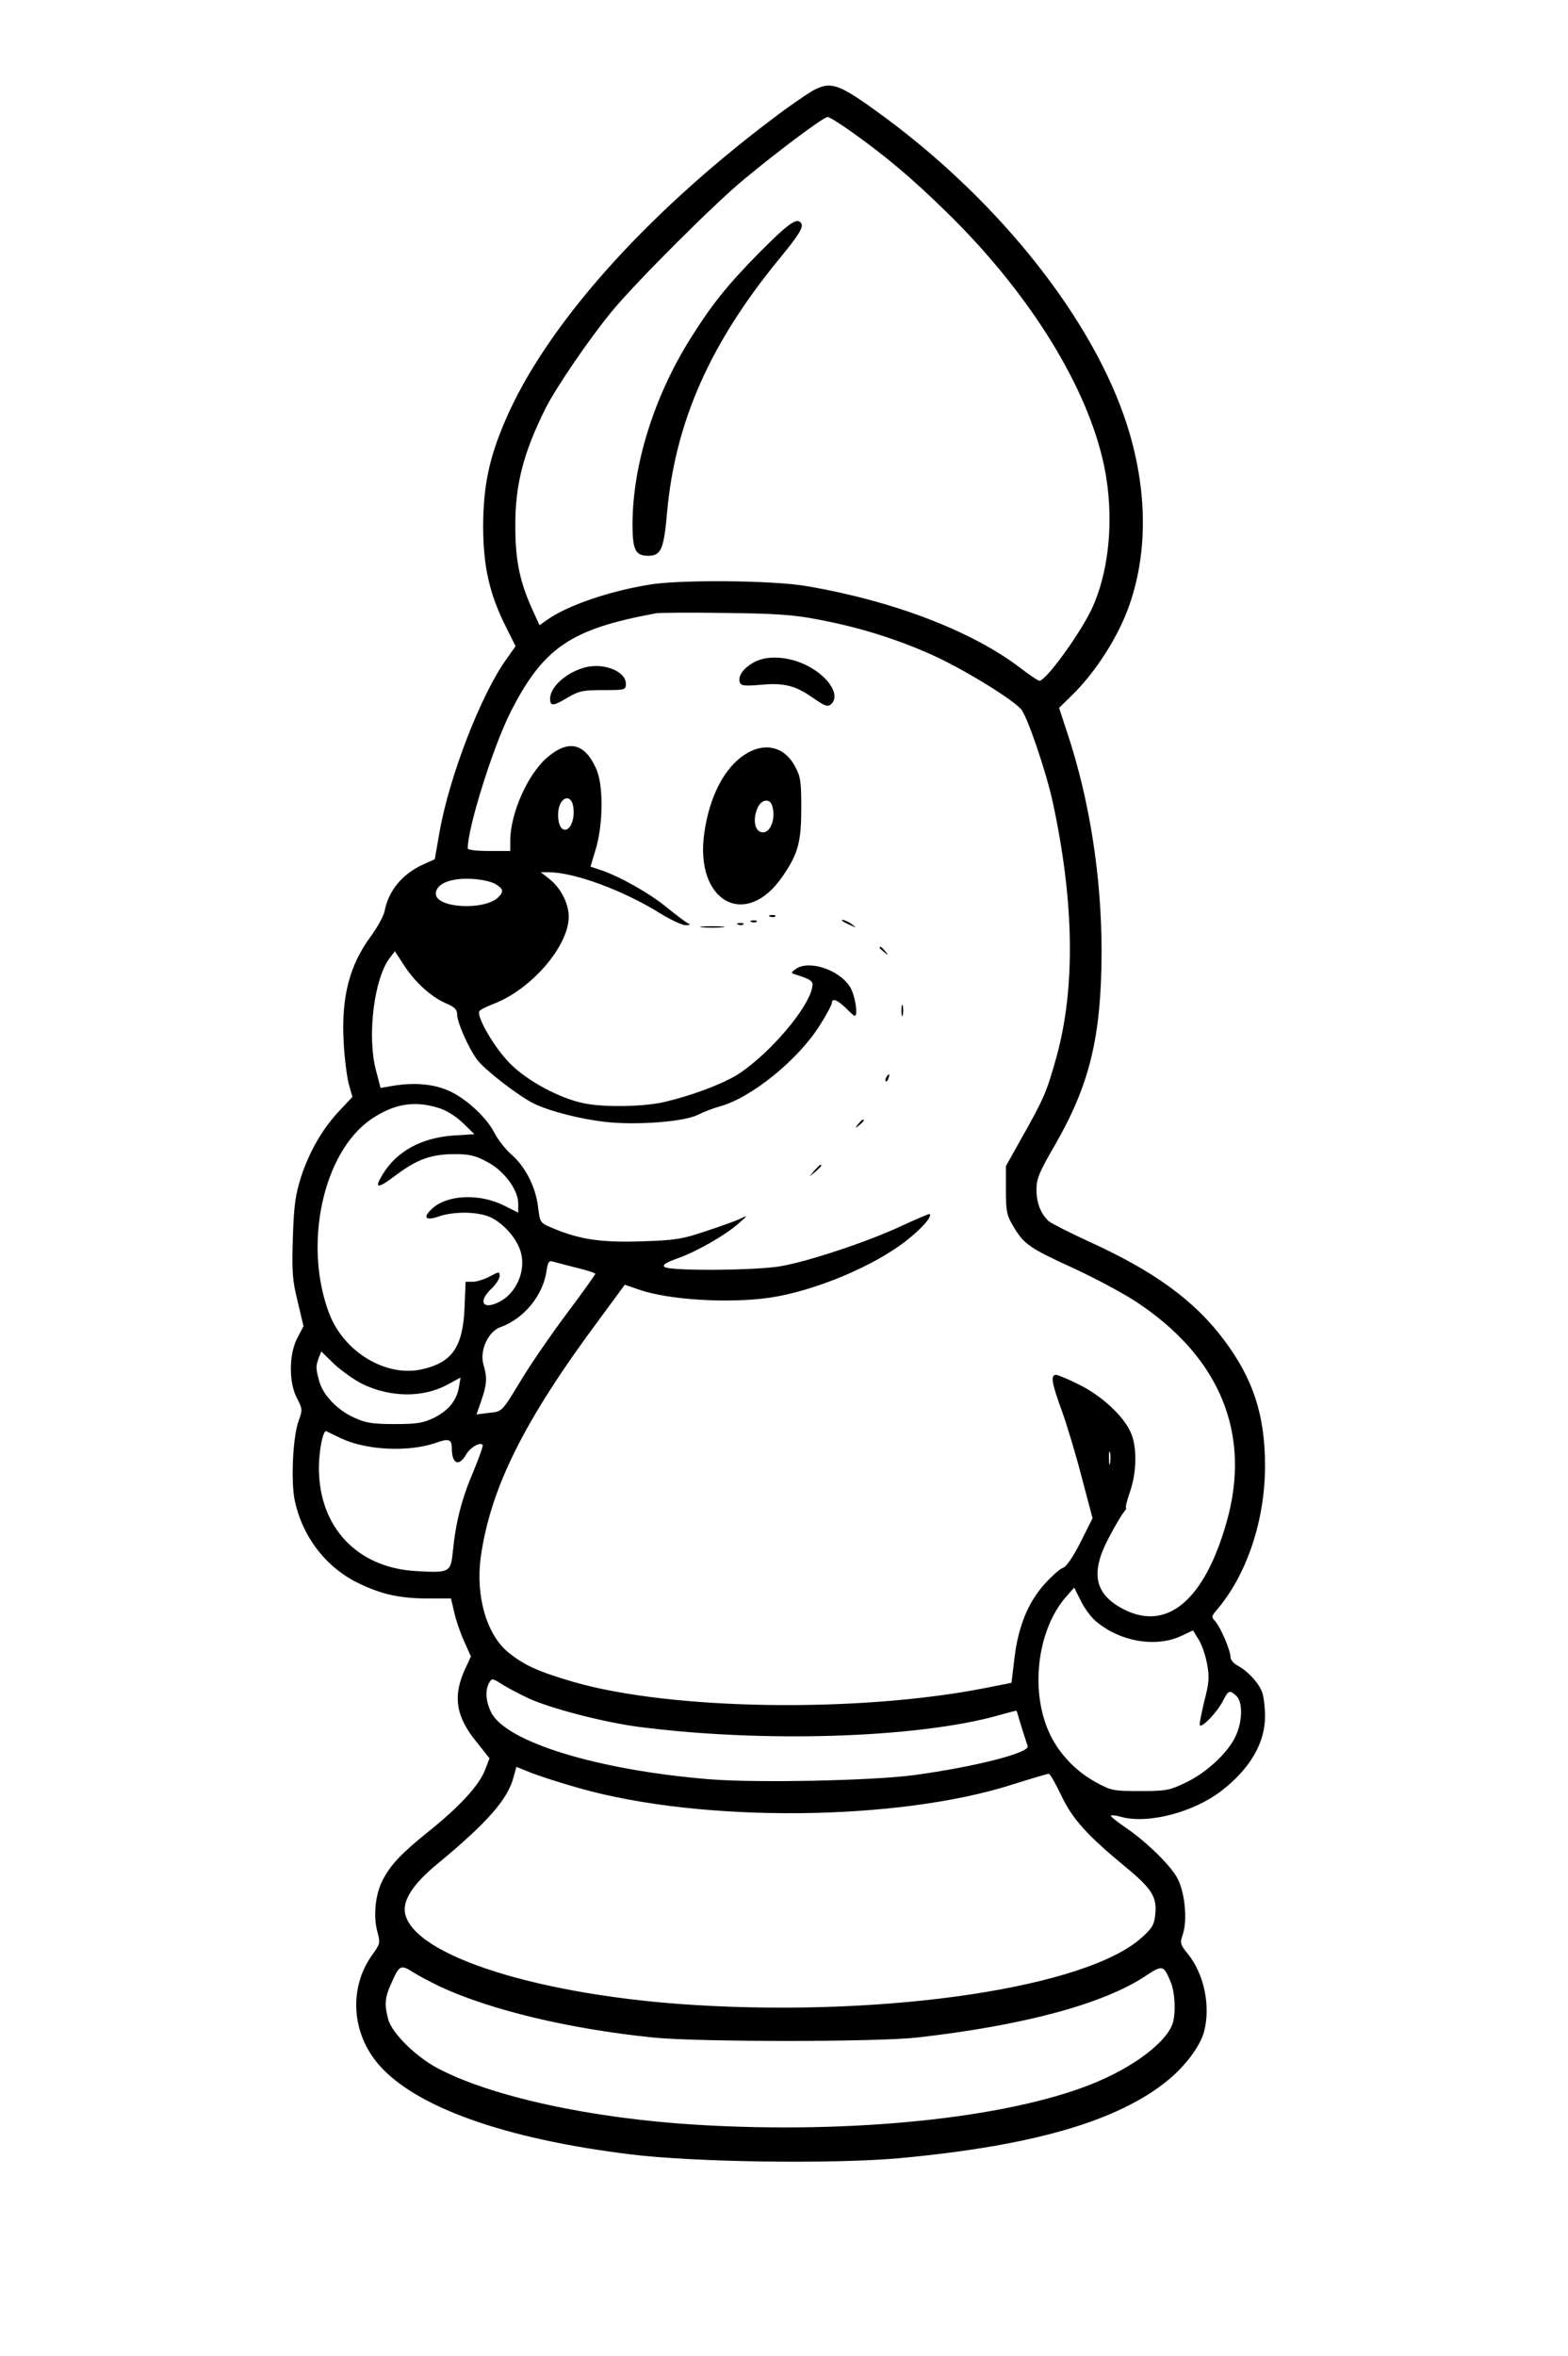 <?xml version="1.0" standalone="no"?>
<!DOCTYPE svg PUBLIC "-//W3C//DTD SVG 20010904//EN"
 "http://www.w3.org/TR/2001/REC-SVG-20010904/DTD/svg10.dtd">
<svg version="1.0" xmlns="http://www.w3.org/2000/svg"
 width="590pt" height="886pt" viewBox="0 0 590 886"
 preserveAspectRatio="xMidYMid meet">

<g transform="translate(0,886) scale(0.1,-0.1)"
fill="#000000" stroke="none">
<path d="M3053 8516 c-23 -14 -89 -59 -145 -102 -487 -367 -857 -784 -1008
-1138 -61 -143 -82 -247 -82 -401 1 -148 24 -250 87 -375 l35 -70 -34 -48
c-96 -133 -215 -441 -252 -650 l-18 -103 -40 -18 c-81 -36 -134 -99 -149 -178
-4 -18 -26 -59 -51 -93 -81 -109 -112 -229 -103 -397 3 -60 12 -130 19 -158
l14 -50 -47 -50 c-64 -67 -114 -153 -146 -250 -21 -67 -27 -104 -31 -228 -4
-130 -2 -160 18 -241 l22 -93 -23 -44 c-32 -61 -33 -166 -2 -226 21 -41 22
-44 7 -85 -22 -57 -30 -228 -15 -300 29 -138 119 -254 243 -313 88 -42 156
-56 264 -56 l81 0 12 -51 c6 -29 23 -78 37 -109 l26 -58 -20 -43 c-49 -103
-38 -182 40 -277 l50 -63 -17 -44 c-22 -57 -94 -136 -211 -230 -105 -84 -145
-127 -175 -186 -27 -52 -35 -135 -19 -192 11 -42 11 -45 -18 -85 -91 -125 -80
-298 25 -417 140 -159 474 -277 943 -335 241 -30 757 -37 1010 -15 503 46 826
139 1014 293 66 54 120 126 136 181 26 96 2 217 -60 294 -29 36 -31 41 -19 75
18 57 7 163 -24 216 -30 50 -118 135 -195 187 -28 19 -52 38 -52 42 0 3 17 2
38 -4 100 -28 271 16 377 97 108 83 165 180 165 281 0 34 -5 75 -11 91 -13 35
-55 80 -91 99 -16 8 -28 23 -28 33 0 25 -37 111 -57 134 -15 16 -15 19 3 40
115 133 184 339 184 545 0 191 -45 328 -155 474 -111 148 -263 258 -505 368
-74 34 -143 69 -154 78 -30 28 -46 68 -46 119 0 40 10 65 70 168 131 228 174
407 175 725 0 284 -45 570 -128 821 l-32 97 47 46 c91 88 178 225 218 342 74
212 66 462 -21 711 -139 395 -494 831 -934 1147 -143 103 -172 112 -242 72z
m150 -151 c131 -93 228 -175 356 -300 300 -292 517 -632 588 -924 49 -198 32
-424 -42 -577 -48 -97 -170 -264 -194 -264 -5 0 -38 22 -74 50 -182 138 -478
251 -802 306 -125 22 -483 25 -595 5 -155 -26 -306 -79 -380 -131 l-30 -21
-31 68 c-43 97 -60 178 -60 301 -1 159 30 278 113 445 39 78 165 263 251 367
89 108 386 405 497 496 134 111 299 234 314 234 7 0 47 -25 89 -55z m-128
-1834 c156 -29 300 -74 435 -135 111 -50 297 -163 332 -203 23 -25 94 -234
119 -348 81 -375 86 -697 15 -957 -38 -136 -47 -157 -135 -313 l-56 -100 0
-90 c0 -79 3 -95 27 -135 40 -68 61 -83 223 -157 83 -38 191 -96 240 -128 317
-209 435 -498 340 -830 -83 -292 -223 -410 -386 -327 -110 56 -128 136 -57
269 22 43 48 86 56 96 8 9 12 17 9 17 -3 0 3 26 14 58 27 75 28 174 3 227 -28
62 -110 137 -193 178 -40 20 -80 37 -87 37 -22 0 -17 -30 21 -134 19 -52 53
-165 75 -250 l41 -155 -45 -90 c-28 -55 -53 -92 -65 -96 -11 -3 -42 -30 -69
-60 -63 -69 -101 -161 -115 -282 l-11 -91 -106 -21 c-475 -92 -1173 -82 -1541
24 -133 39 -185 62 -246 111 -82 67 -124 212 -104 359 37 260 162 512 447 895
l95 129 55 -19 c110 -38 334 -52 489 -30 171 25 400 121 522 220 56 45 91 86
81 95 -2 1 -50 -19 -108 -46 -122 -57 -343 -131 -450 -150 -92 -17 -424 -19
-440 -3 -8 8 7 17 52 33 72 26 177 86 228 131 35 31 35 31 5 17 -16 -8 -75
-29 -130 -47 -89 -30 -115 -34 -243 -38 -153 -5 -234 8 -333 50 -46 19 -47 20
-54 76 -8 76 -47 153 -99 199 -24 21 -53 58 -65 82 -30 58 -100 124 -165 156
-58 28 -133 36 -217 22 l-47 -8 -17 65 c-35 130 -7 352 54 427 l17 22 33 -51
c41 -64 101 -119 157 -144 34 -14 44 -24 44 -42 0 -31 44 -129 76 -172 31 -39
152 -133 211 -163 59 -29 174 -59 273 -70 116 -13 296 1 346 27 22 11 59 25
84 32 117 32 295 176 375 305 25 39 45 77 45 83 0 20 20 13 52 -18 16 -16 31
-30 34 -30 14 0 1 82 -19 111 -42 64 -155 100 -203 65 -19 -14 -19 -15 1 -21
62 -20 67 -25 60 -53 -19 -79 -153 -236 -269 -316 -57 -39 -187 -88 -296 -112
-78 -16 -219 -18 -292 -3 -90 18 -212 83 -276 147 -58 56 -131 180 -118 200 3
5 27 17 53 27 142 54 283 217 283 328 0 49 -30 108 -72 141 l-33 26 30 0 c96
0 282 -69 418 -154 41 -25 85 -46 98 -45 15 0 19 3 9 6 -8 4 -43 30 -79 59
-64 54 -184 121 -253 143 l-36 12 20 67 c28 95 29 241 1 302 -44 98 -106 110
-187 39 -72 -64 -136 -209 -136 -311 l0 -38 -80 0 c-49 0 -80 4 -80 10 0 78
95 381 160 510 124 245 227 315 550 374 14 2 131 3 260 1 186 -2 258 -7 345
-24z m-917 -713 c4 -41 -12 -78 -32 -78 -16 0 -26 22 -26 56 0 68 53 87 58 22z
m-291 -284 c27 -17 29 -27 8 -48 -52 -51 -235 -41 -235 13 0 40 62 63 150 55
30 -3 65 -11 77 -20z m-221 -839 c32 -9 66 -30 95 -57 l44 -43 -80 -5 c-120
-9 -212 -59 -265 -146 -34 -55 -20 -56 50 -3 80 60 133 79 221 79 54 0 77 -5
120 -28 65 -33 119 -106 119 -158 l0 -34 -52 26 c-93 47 -215 42 -272 -11 -37
-34 -25 -47 26 -29 59 20 151 18 197 -5 51 -26 98 -82 111 -131 19 -70 -17
-152 -80 -185 -64 -33 -83 0 -30 50 17 16 30 37 30 47 0 17 -2 17 -37 -2 -21
-11 -50 -20 -64 -20 l-27 0 -4 -97 c-6 -148 -47 -207 -160 -232 -135 -31 -294
65 -349 209 -99 259 -24 606 157 731 84 57 160 71 250 44z m526 -603 c38 -9
68 -19 68 -22 0 -3 -47 -69 -104 -145 -58 -77 -133 -186 -168 -243 -83 -136
-76 -129 -129 -135 l-46 -6 18 52 c21 61 23 87 8 136 -15 52 18 124 63 140 88
31 160 118 174 209 6 39 9 43 28 37 11 -3 51 -14 88 -23z m-811 -435 c107 -53
233 -54 326 -2 l46 25 -6 -35 c-8 -51 -40 -90 -95 -117 -40 -19 -62 -23 -147
-23 -83 0 -109 4 -152 24 -63 28 -118 85 -132 138 -13 47 -13 55 -2 86 l10 25
48 -47 c27 -25 73 -58 104 -74z m-79 -205 c96 -46 255 -53 357 -18 49 18 61
14 61 -19 0 -59 26 -72 53 -26 16 28 52 49 63 38 3 -3 -13 -48 -35 -101 -43
-100 -66 -188 -77 -300 -8 -79 -12 -81 -137 -74 -222 12 -367 164 -367 388 0
67 16 144 28 138 4 -2 28 -14 54 -26z m2895 -94 c-2 -13 -4 -5 -4 17 -1 22 1
32 4 23 2 -10 2 -28 0 -40z m-54 -594 c90 -77 224 -100 319 -57 l47 22 21 -34
c12 -19 26 -60 32 -92 9 -50 8 -70 -11 -142 -11 -47 -19 -87 -16 -89 9 -9 66
51 86 91 22 42 25 43 51 20 24 -22 24 -95 -2 -150 -28 -63 -110 -139 -188
-176 -62 -30 -75 -32 -172 -32 -101 0 -108 1 -168 34 -70 38 -132 101 -168
173 -80 158 -54 396 57 523 l31 35 25 -50 c13 -27 39 -62 56 -76z m-2133 -291
c84 -38 284 -90 416 -107 467 -60 1043 -42 1349 43 38 11 70 19 70 18 1 -1 9
-29 19 -62 10 -33 21 -65 23 -71 9 -25 -199 -78 -427 -109 -157 -21 -588 -30
-767 -16 -423 34 -773 141 -826 254 -19 40 -22 80 -7 108 11 19 12 19 53 -7
23 -14 67 -37 97 -51z m189 -337 c460 -131 1199 -125 1632 14 70 22 131 40
135 40 5 0 26 -37 47 -81 42 -89 98 -151 244 -271 97 -80 117 -112 110 -177
-4 -39 -12 -52 -51 -87 -205 -186 -943 -298 -1676 -254 -588 35 -1066 186
-1096 346 -9 49 31 111 123 186 185 153 263 241 285 324 l11 40 57 -23 c31
-12 111 -38 179 -57z m-524 -746 c191 -89 489 -160 804 -192 169 -17 837 -17
991 0 399 45 702 126 861 232 64 42 67 41 94 -23 17 -41 20 -123 6 -160 -28
-72 -152 -164 -306 -225 -323 -128 -902 -187 -1482 -152 -399 24 -774 106
-975 212 -82 43 -173 132 -187 184 -15 55 -13 83 10 133 32 73 36 74 83 45 22
-14 68 -38 101 -54z"/>
<path d="M2860 7913 c-125 -127 -181 -197 -262 -326 -137 -218 -218 -477 -218
-699 0 -96 11 -118 59 -118 48 0 59 24 71 163 31 342 163 639 425 957 70 85
89 116 80 130 -15 24 -46 2 -155 -107z"/>
<path d="M2838 6370 c-41 -22 -63 -53 -54 -77 5 -12 19 -13 80 -8 88 8 130 -3
199 -52 39 -27 51 -32 63 -22 38 32 -5 103 -89 146 -69 35 -150 40 -199 13z"/>
<path d="M2204 6351 c-71 -18 -134 -73 -134 -118 0 -30 11 -29 68 5 41 24 57
27 132 27 83 0 85 1 85 24 0 46 -81 79 -151 62z"/>
<path d="M2800 6021 c-76 -51 -131 -158 -150 -294 -37 -260 159 -365 297 -159
57 84 68 127 68 257 0 95 -3 116 -23 152 -40 77 -117 94 -192 44z m104 -187
c17 -44 -2 -104 -33 -104 -31 0 -41 48 -19 95 13 28 43 33 52 9z"/>
<path d="M2898 5413 c7 -3 16 -2 19 1 4 3 -2 6 -13 5 -11 0 -14 -3 -6 -6z"/>
<path d="M2828 5393 c7 -3 16 -2 19 1 4 3 -2 6 -13 5 -11 0 -14 -3 -6 -6z"/>
<path d="M3171 5396 c2 -2 15 -9 29 -15 24 -11 24 -11 6 3 -16 13 -49 24 -35
12z"/>
<path d="M2778 5383 c7 -3 16 -2 19 1 4 3 -2 6 -13 5 -11 0 -14 -3 -6 -6z"/>
<path d="M2643 5373 c20 -2 54 -2 75 0 20 2 3 4 -38 4 -41 0 -58 -2 -37 -4z"/>
<path d="M3310 5296 c0 -2 8 -10 18 -17 15 -13 16 -12 3 4 -13 16 -21 21 -21
13z"/>
<path d="M3392 5060 c0 -19 2 -27 5 -17 2 9 2 25 0 35 -3 9 -5 1 -5 -18z"/>
<path d="M3335 4809 c-4 -6 -5 -12 -2 -15 2 -3 7 2 10 11 7 17 1 20 -8 4z"/>
<path d="M3229 4633 c-13 -16 -12 -17 4 -4 9 7 17 15 17 17 0 8 -8 3 -21 -13z"/>
<path d="M3064 4458 l-19 -23 23 19 c21 18 27 26 19 26 -2 0 -12 -10 -23 -22z"/>
</g>
</svg>
